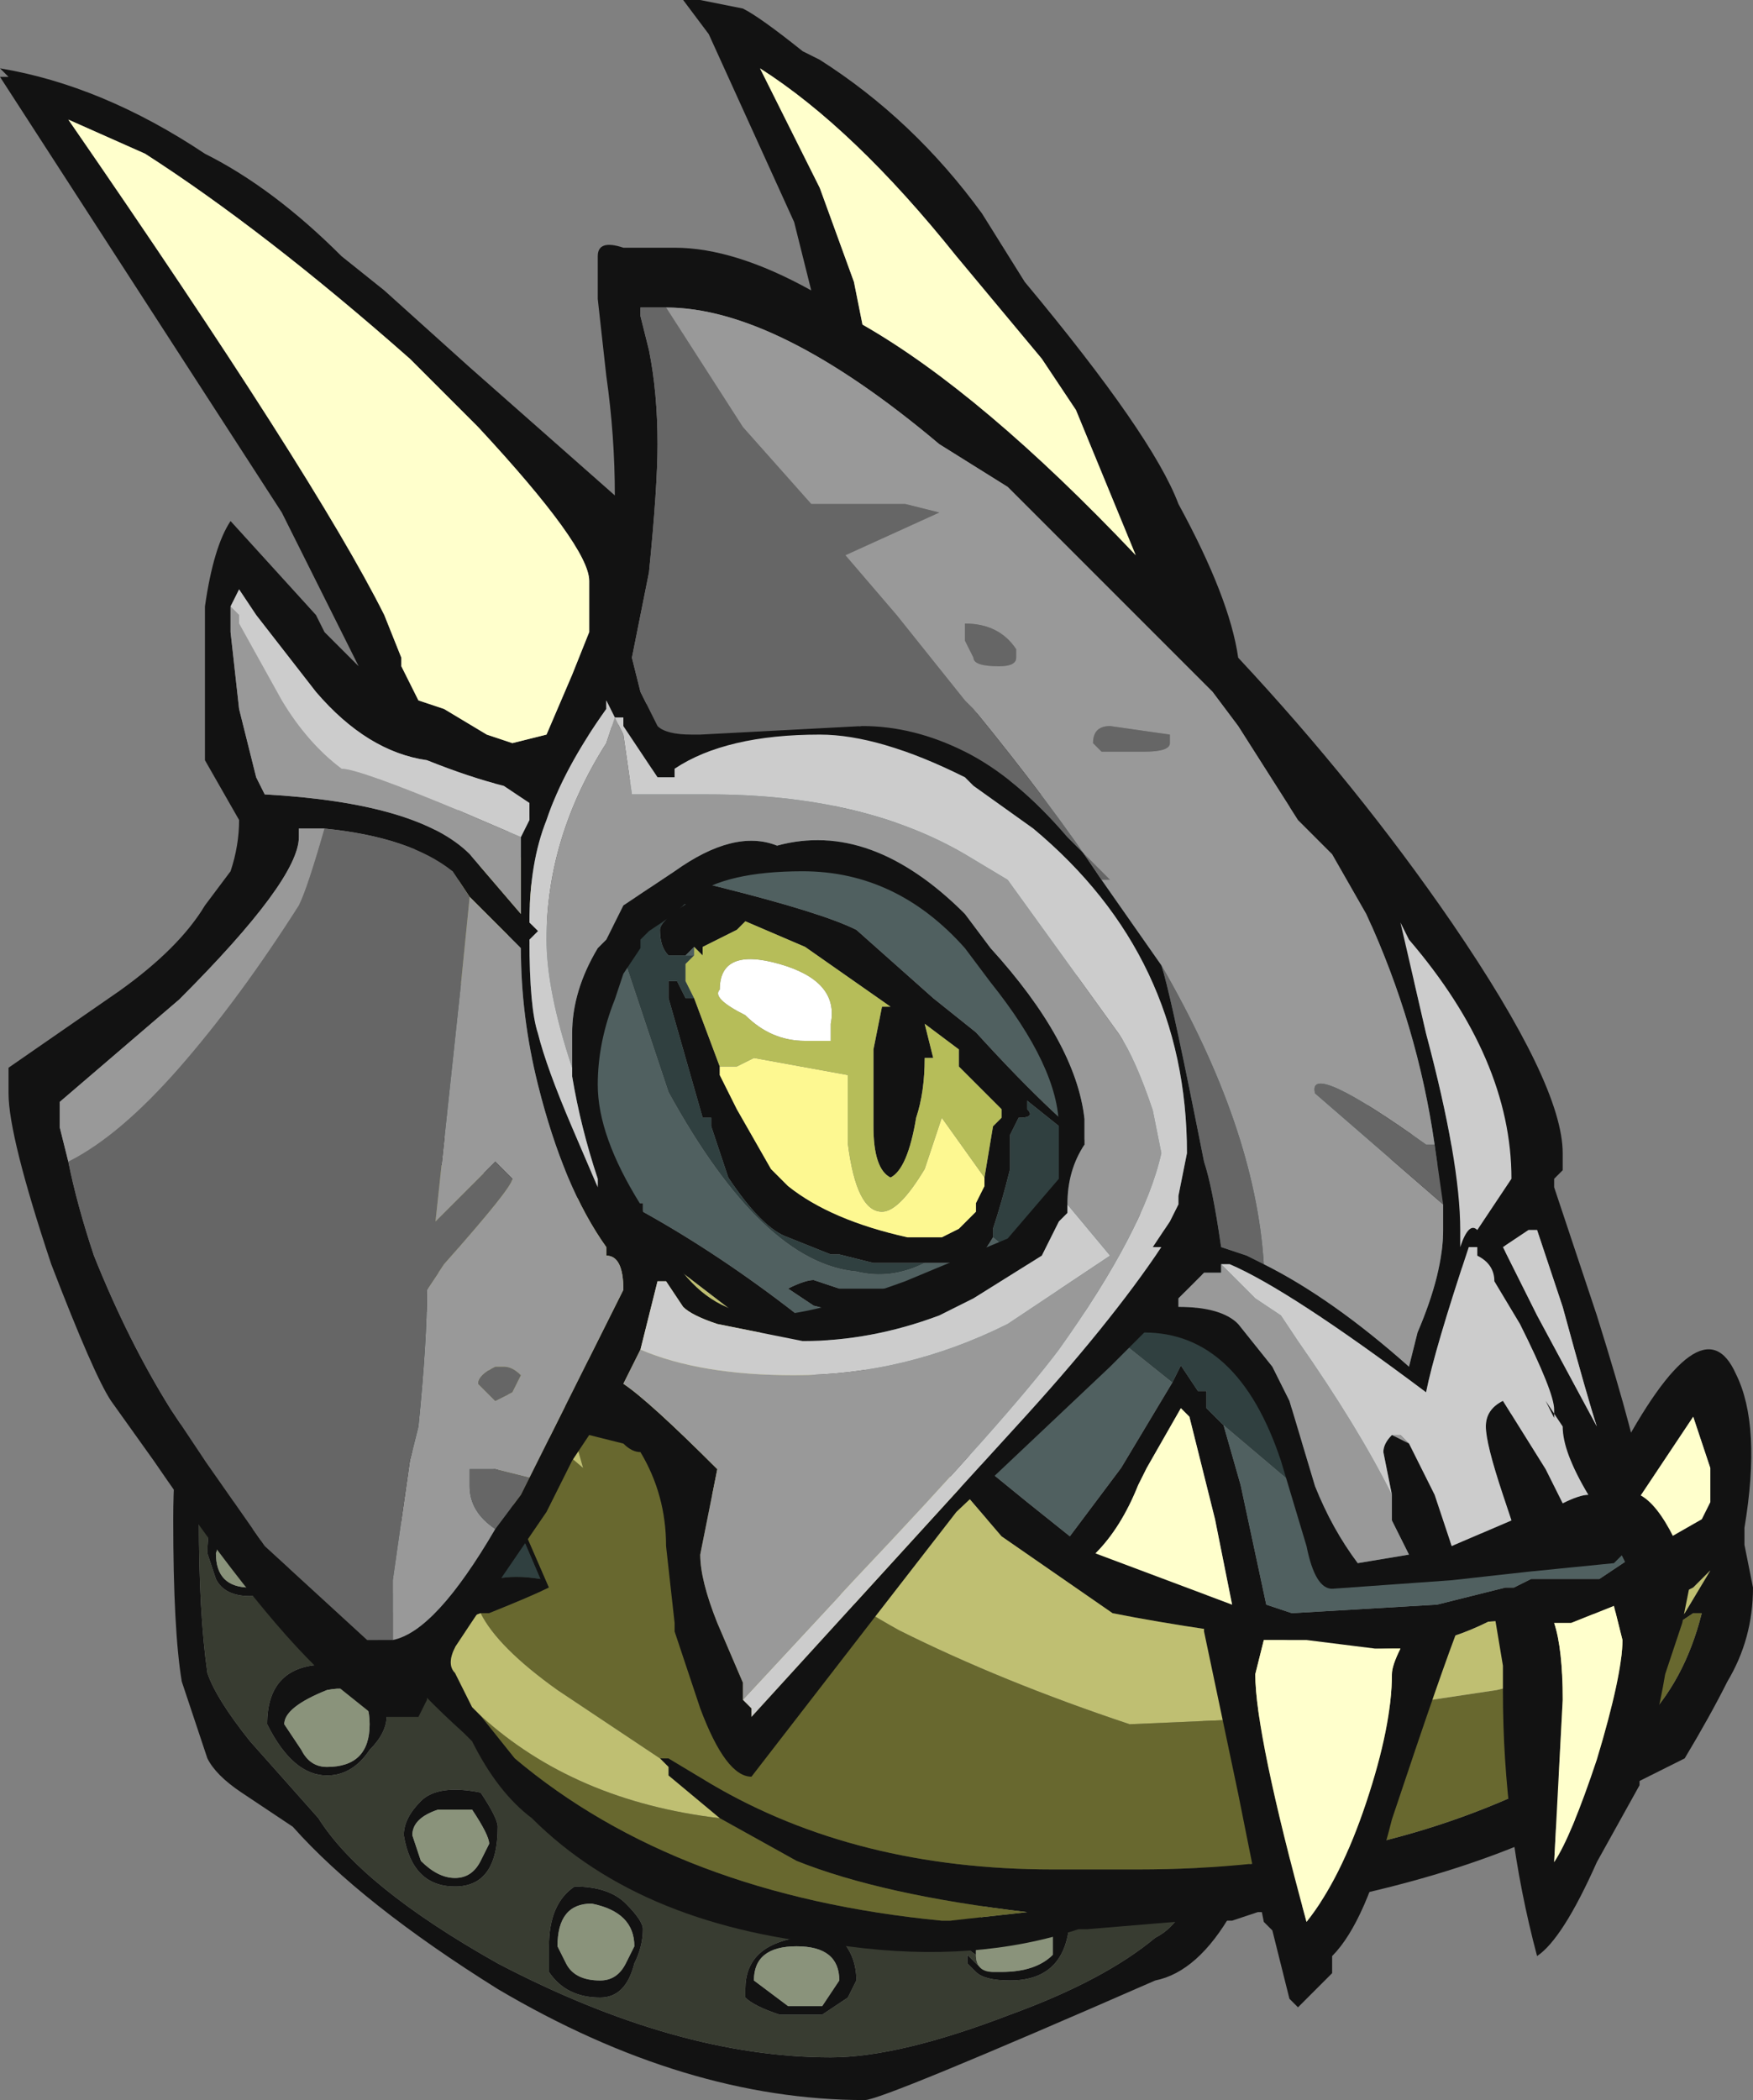 <?xml version="1.0" encoding="UTF-8" standalone="no"?>
<svg xmlns:ffdec="https://www.free-decompiler.com/flash" xmlns:xlink="http://www.w3.org/1999/xlink" ffdec:objectType="frame" height="86.05px" width="71.85px" xmlns="http://www.w3.org/2000/svg">
  <rect width="100%" height="100%" fill="#808080" stroke="none"/>
  <g transform="matrix(1.0, 0.0, 0.0, 1.0, 40.3, 38.25)">
    <use ffdec:characterId="1765" height="58.45" transform="matrix(1.0, 0.0, 0.0, 1.0, -33.2, -10.65)" width="64.75" xlink:href="#sprite0"/>
    <use ffdec:characterId="1715" height="82.25" transform="matrix(1.0, 0.0, 0.0, 1.0, -40.3, -38.25)" width="69.3" xlink:href="#sprite1"/>
  </g>
  <defs>
    <g id="sprite0" transform="matrix(1.0, 0.0, 0.0, 1.0, 36.05, 47.6)">
      <use ffdec:characterId="1764" height="8.35" transform="matrix(7.0, 0.0, 0.0, 7.0, -36.05, -47.6)" width="9.25" xlink:href="#shape0"/>
    </g>
    <g id="shape0" transform="matrix(1.0, 0.0, 0.0, 1.0, 5.15, 6.8)">
      <path d="M1.45 -0.65 L1.05 0.45 Q0.85 0.8 0.6 0.85 -1.0 1.55 -1.1 1.55 -2.15 1.55 -3.25 0.9 -4.05 0.4 -4.45 -0.05 L-4.75 -0.25 Q-4.9 -0.35 -4.95 -0.45 L-5.1 -0.9 Q-5.15 -1.2 -5.15 -1.85 -5.15 -2.45 -5.0 -2.75 -4.8 -3.15 -4.4 -3.35 L1.45 -0.65 M0.9 -1.45 L-4.45 -3.1 Q-4.8 -2.8 -4.85 -2.65 -4.95 -2.5 -5.0 -1.85 -5.0 -1.3 -4.95 -0.95 -4.9 -0.8 -4.7 -0.55 L-4.3 -0.1 Q-4.05 0.3 -3.25 0.75 -2.2 1.3 -1.3 1.3 -0.9 1.3 -0.25 1.05 0.3 0.85 0.6 0.6 0.8 0.5 0.85 0.15 L0.9 -1.45 M-0.45 0.7 Q-0.6 0.6 -0.6 0.45 L0.1 0.45 Q0.1 0.85 -0.25 0.85 -0.4 0.85 -0.45 0.8 L-0.5 0.75 -0.5 0.7 -0.45 0.75 Q-0.4 0.8 -0.35 0.8 L-0.3 0.8 Q-0.1 0.8 0.0 0.7 L0.0 0.55 -0.25 0.3 -0.35 0.3 -0.4 0.4 -0.45 0.6 -0.45 0.7 M-4.55 -2.75 Q-4.7 -2.6 -4.7 -2.5 -4.7 -2.45 -4.6 -2.45 -4.5 -2.45 -4.45 -2.5 L-4.45 -2.65 -4.5 -2.75 -4.55 -2.75 M-4.4 -2.8 L-4.45 -2.35 -4.75 -2.35 -4.8 -2.5 Q-4.8 -2.6 -4.75 -2.7 L-4.6 -2.85 Q-4.5 -3.0 -4.4 -2.85 L-4.4 -2.8 M-4.95 -1.65 Q-4.95 -2.0 -4.7 -1.95 -4.45 -1.95 -4.45 -1.65 -4.45 -1.6 -4.5 -1.5 -4.6 -1.4 -4.7 -1.4 -4.85 -1.4 -4.9 -1.5 L-4.95 -1.65 M-4.7 -1.45 Q-4.6 -1.45 -4.6 -1.6 -4.6 -1.65 -4.65 -1.75 -4.7 -1.85 -4.85 -1.8 L-4.9 -1.65 Q-4.9 -1.45 -4.7 -1.45 M-4.4 -0.5 Q-4.35 -0.4 -4.25 -0.4 -4.0 -0.4 -4.0 -0.65 -4.0 -0.9 -4.25 -0.85 -4.5 -0.75 -4.5 -0.65 L-4.4 -0.5 M-3.7 -0.2 Q-3.6 -0.3 -3.35 -0.25 -3.25 -0.1 -3.25 -0.05 -3.25 0.3 -3.5 0.3 -3.75 0.3 -3.8 0.0 -3.8 -0.1 -3.7 -0.2 M-4.25 -0.35 Q-4.45 -0.35 -4.6 -0.65 -4.6 -1.0 -4.25 -1.0 -3.9 -1.0 -3.9 -0.7 -3.9 -0.6 -4.0 -0.5 -4.1 -0.35 -4.25 -0.35 M-3.6 -0.15 Q-3.75 -0.1 -3.75 0.0 L-3.7 0.15 Q-3.6 0.25 -3.5 0.25 -3.4 0.25 -3.35 0.15 L-3.3 0.05 Q-3.3 0.0 -3.4 -0.15 L-3.6 -0.15 M-1.15 0.85 L-1.2 0.95 -1.35 1.05 -1.6 1.05 Q-1.75 1.0 -1.8 0.95 L-1.8 0.9 Q-1.8 0.65 -1.5 0.6 L-1.25 0.6 Q-1.15 0.7 -1.15 0.85 M-1.25 0.85 Q-1.25 0.65 -1.5 0.65 -1.75 0.65 -1.75 0.85 L-1.55 1.0 -1.35 1.0 -1.25 0.85 M-2.7 0.4 Q-2.9 0.4 -2.9 0.65 L-2.85 0.75 Q-2.8 0.85 -2.65 0.85 -2.55 0.85 -2.5 0.75 L-2.45 0.65 Q-2.45 0.45 -2.7 0.4 M-2.5 0.4 Q-2.4 0.5 -2.4 0.55 -2.4 0.65 -2.45 0.75 -2.5 0.95 -2.65 0.95 -2.85 0.95 -2.95 0.8 L-2.95 0.65 Q-2.95 0.4 -2.8 0.3 -2.6 0.3 -2.5 0.4" fill="#121212" fill-rule="evenodd" stroke="none"/>
      <path d="M-0.35 0.8 Q-0.4 0.8 -0.45 0.75 L-0.5 0.7 -0.5 0.75 -0.45 0.8 Q-0.4 0.85 -0.25 0.85 0.1 0.85 0.1 0.45 L-0.6 0.45 Q-0.6 0.6 -0.45 0.7 -0.45 0.8 -0.35 0.8 M0.9 -1.45 L0.85 0.15 Q0.8 0.5 0.6 0.6 0.3 0.85 -0.25 1.05 -0.9 1.3 -1.3 1.3 -2.2 1.3 -3.25 0.75 -4.05 0.3 -4.3 -0.1 L-4.7 -0.55 Q-4.9 -0.8 -4.95 -0.95 -5.0 -1.3 -5.0 -1.85 -4.95 -2.5 -4.85 -2.65 -4.8 -2.8 -4.45 -3.1 L0.9 -1.45 M-0.45 0.6 L-0.4 0.4 -0.45 0.6 M-0.35 0.3 L-0.25 0.3 -0.35 0.3 M-4.95 -1.65 L-4.9 -1.5 Q-4.85 -1.4 -4.7 -1.4 -4.6 -1.4 -4.5 -1.5 -4.45 -1.6 -4.45 -1.65 -4.45 -1.95 -4.7 -1.95 -4.95 -2.0 -4.95 -1.65 M-4.4 -2.8 L-4.4 -2.85 Q-4.5 -3.0 -4.6 -2.85 L-4.75 -2.7 Q-4.8 -2.6 -4.8 -2.5 L-4.75 -2.35 -4.45 -2.35 -4.4 -2.8 M-4.25 -0.35 Q-4.1 -0.35 -4.0 -0.5 -3.9 -0.6 -3.9 -0.7 -3.9 -1.0 -4.25 -1.0 -4.6 -1.0 -4.6 -0.65 -4.45 -0.35 -4.25 -0.35 M-3.7 -0.2 Q-3.8 -0.1 -3.8 0.0 -3.75 0.3 -3.5 0.3 -3.25 0.3 -3.25 -0.05 -3.25 -0.1 -3.35 -0.25 -3.6 -0.3 -3.7 -0.2 M-1.15 0.85 Q-1.15 0.7 -1.25 0.6 L-1.5 0.6 Q-1.8 0.65 -1.8 0.9 L-1.8 0.95 Q-1.75 1.0 -1.6 1.05 L-1.35 1.05 -1.2 0.95 -1.15 0.85 M-2.5 0.4 Q-2.6 0.3 -2.8 0.3 -2.95 0.4 -2.95 0.65 L-2.95 0.8 Q-2.85 0.95 -2.65 0.95 -2.5 0.95 -2.45 0.75 -2.4 0.65 -2.4 0.55 -2.4 0.5 -2.5 0.4" fill="#383c31" fill-rule="evenodd" stroke="none"/>
      <path d="M-0.35 0.8 Q-0.45 0.8 -0.45 0.7 L-0.45 0.6 -0.4 0.4 -0.35 0.3 -0.25 0.3 0.0 0.55 0.0 0.7 Q-0.1 0.8 -0.3 0.8 L-0.35 0.8 M-4.55 -2.75 L-4.5 -2.75 -4.45 -2.65 -4.45 -2.5 Q-4.5 -2.45 -4.6 -2.45 -4.7 -2.45 -4.7 -2.5 -4.7 -2.6 -4.55 -2.75 M-4.4 -0.5 L-4.5 -0.65 Q-4.5 -0.75 -4.25 -0.85 -4.0 -0.9 -4.0 -0.65 -4.0 -0.4 -4.25 -0.4 -4.35 -0.4 -4.4 -0.5 M-4.7 -1.45 Q-4.9 -1.45 -4.9 -1.65 L-4.85 -1.8 Q-4.7 -1.85 -4.65 -1.75 -4.6 -1.65 -4.6 -1.6 -4.6 -1.45 -4.7 -1.45 M-3.6 -0.15 L-3.4 -0.15 Q-3.3 0.0 -3.3 0.05 L-3.35 0.15 Q-3.4 0.25 -3.5 0.25 -3.6 0.25 -3.7 0.15 L-3.75 0.0 Q-3.75 -0.1 -3.6 -0.15 M-2.7 0.4 Q-2.45 0.45 -2.45 0.65 L-2.5 0.75 Q-2.55 0.85 -2.65 0.85 -2.8 0.85 -2.85 0.75 L-2.9 0.65 Q-2.9 0.4 -2.7 0.4 M-1.25 0.85 L-1.35 1.0 -1.55 1.0 -1.75 0.85 Q-1.75 0.65 -1.5 0.65 -1.25 0.65 -1.25 0.85" fill="#8a937b" fill-rule="evenodd" stroke="none"/>
      <path d="M1.0 -2.4 L1.1 -2.05 1.25 -1.35 1.4 -1.3 2.25 -1.35 2.65 -1.45 2.7 -1.45 2.8 -1.5 3.2 -1.5 3.35 -1.6 3.3 -1.7 Q3.3 -1.85 3.2 -1.9 L2.35 -3.4 1.95 -4.0 1.9 -4.15 1.6 -4.8 1.8 -4.65 1.85 -4.45 2.25 -3.9 2.25 -3.95 2.35 -4.05 Q2.4 -4.3 2.25 -4.6 2.25 -4.8 2.05 -5.1 1.8 -5.45 1.55 -5.55 L1.05 -5.75 0.65 -5.9 0.75 -5.75 1.0 -5.55 Q1.1 -5.45 1.25 -5.3 1.3 -5.2 1.4 -5.05 1.25 -5.25 1.1 -5.3 L0.8 -5.55 0.85 -5.55 Q0.6 -5.75 0.25 -5.95 L0.1 -6.0 0.05 -6.05 -0.1 -6.1 Q-0.5 -6.3 -0.75 -6.35 L-1.15 -6.5 -1.05 -6.45 Q-0.5 -6.15 -0.4 -5.9 L-0.3 -5.8 Q0.0 -5.5 0.25 -5.05 0.45 -4.65 0.5 -4.25 L0.45 -4.25 0.3 -4.65 Q0.15 -5.05 -0.05 -5.4 -0.65 -6.35 -1.85 -6.35 -2.25 -6.35 -2.3 -6.3 -2.35 -6.2 -2.55 -6.15 L-2.6 -6.1 Q-2.8 -5.95 -2.8 -5.8 L-2.8 -5.55 -3.15 -5.1 -3.2 -5.1 Q-3.1 -5.2 -3.0 -5.45 L-2.9 -5.9 -2.8 -6.05 -3.0 -6.05 -3.0 -6.0 -3.45 -5.7 Q-3.75 -5.45 -3.95 -5.15 -4.15 -4.9 -4.25 -4.6 L-4.2 -3.95 -4.2 -3.85 -4.15 -3.75 -4.2 -3.8 -4.2 -3.7 -3.9 -2.65 Q-3.55 -1.75 -3.6 -1.6 L-3.6 -1.55 -3.65 -1.55 -3.85 -1.9 Q-4.2 -2.8 -4.3 -3.55 L-4.35 -3.65 -4.3 -2.85 -4.15 -1.8 -4.15 -1.75 Q-3.9 -1.35 -3.65 -1.0 L-3.65 -1.05 -3.65 -1.1 Q-3.65 -1.25 -3.5 -1.35 L-3.45 -1.4 Q-3.3 -1.55 -3.0 -1.5 L-3.45 -2.55 Q-3.9 -3.55 -3.85 -3.8 L-3.8 -3.9 -3.8 -3.95 -4.2 -4.0 -4.1 -4.0 -3.95 -4.05 -3.85 -4.1 -3.65 -4.1 -3.3 -4.05 -3.25 -4.05 Q-2.95 -3.95 -2.65 -3.8 L-2.65 -3.85 Q-2.55 -3.75 -2.45 -3.7 L-2.4 -3.7 -2.4 -3.65 Q-1.95 -3.4 -1.5 -3.05 L-0.15 -1.95 0.1 -1.75 0.4 -2.15 0.7 -2.65 0.75 -2.75 0.85 -2.6 0.9 -2.6 0.9 -2.5 1.0 -2.4 M0.05 -6.3 L0.3 -6.25 Q0.85 -6.25 1.25 -6.05 L1.3 -6.05 Q1.8 -5.9 2.3 -5.2 2.8 -4.45 2.75 -3.95 L2.7 -3.75 2.65 -3.65 2.65 -3.3 3.05 -2.55 3.25 -2.2 3.3 -2.25 3.3 -2.2 Q3.8 -3.15 4.0 -2.7 4.15 -2.4 4.05 -1.8 L4.05 -1.7 4.1 -1.45 Q4.1 -1.15 3.95 -0.9 3.85 -0.7 3.7 -0.45 L3.4 -0.3 3.25 -0.2 Q2.5 0.25 1.25 0.45 L1.2 0.45 1.05 0.5 0.8 0.5 0.2 0.55 0.15 0.55 Q-0.45 0.75 -1.2 0.65 -2.4 0.55 -3.05 -0.1 -3.25 -0.25 -3.4 -0.55 L-3.45 -0.6 Q-3.95 -1.05 -4.1 -1.4 -4.55 -1.9 -4.55 -2.45 L-4.4 -3.45 -4.45 -3.75 -4.5 -4.0 -4.45 -4.05 -4.5 -4.15 -4.5 -4.2 -4.45 -4.5 Q-4.4 -4.95 -3.9 -5.6 -3.4 -6.15 -2.9 -6.35 L-2.85 -6.35 -2.7 -6.45 -2.55 -6.5 Q-2.45 -6.55 -2.35 -6.65 L-2.3 -6.6 Q-1.85 -6.8 -1.6 -6.8 -0.85 -6.75 -0.4 -6.55 L-0.3 -6.5 -0.3 -6.45 -0.1 -6.4 -0.05 -6.4 0.05 -6.3 M-2.5 -5.5 L-2.55 -5.5 -2.15 -5.6 -1.95 -5.55 Q-1.35 -5.4 -1.15 -5.3 L-0.7 -4.9 -0.45 -4.7 Q0.05 -4.15 0.35 -3.95 L0.3 -3.95 0.1 -4.1 -0.15 -4.3 -0.15 -4.25 Q-0.1 -4.2 -0.2 -4.2 L-0.25 -4.1 -0.25 -3.9 Q-0.3 -3.7 -0.35 -3.55 L-0.35 -3.5 Q-0.5 -3.25 -0.65 -3.2 L-0.6 -3.2 Q-0.85 -3.0 -1.2 -3.05 L-1.4 -3.1 -1.55 -3.2 Q-1.45 -3.25 -1.4 -3.25 L-1.25 -3.2 -0.75 -3.2 -0.6 -3.35 Q-0.7 -3.35 -0.75 -3.35 L-1.05 -3.35 -1.25 -3.4 -1.3 -3.4 -1.55 -3.5 Q-1.7 -3.55 -1.9 -3.85 L-2.0 -4.15 -2.0 -4.2 -2.05 -4.2 -2.25 -4.9 -2.25 -5.0 -2.2 -5.0 -2.15 -4.9 -2.1 -4.9 -1.95 -4.5 -1.95 -4.45 -1.85 -4.25 -1.65 -3.9 -1.55 -3.8 Q-1.3 -3.6 -0.85 -3.5 L-0.65 -3.5 -0.55 -3.55 -0.45 -3.65 -0.45 -3.7 -0.4 -3.8 -0.4 -3.85 -0.35 -4.15 -0.3 -4.2 -0.3 -4.25 -0.55 -4.5 -0.55 -4.6 -0.75 -4.75 -0.7 -4.55 -0.75 -4.55 Q-0.75 -4.35 -0.8 -4.2 -0.85 -3.9 -0.95 -3.85 -1.05 -3.9 -1.05 -4.15 L-1.05 -4.6 -1.0 -4.85 -0.95 -4.85 -1.45 -5.2 -1.8 -5.35 -1.85 -5.3 -2.05 -5.2 -2.05 -5.15 -2.1 -5.2 -2.15 -5.15 -2.25 -5.15 Q-2.3 -5.2 -2.3 -5.3 -2.3 -5.35 -2.15 -5.45 L-2.4 -5.5 -2.5 -5.5 M0.6 -3.55 L0.65 -3.55 Q1.1 -3.05 1.6 -2.15 1.3 -2.45 0.9 -3.0 L0.3 -3.85 0.6 -3.55 M2.0 -2.3 Q2.0 -2.55 2.3 -2.2 2.55 -1.9 2.5 -1.7 L2.5 -1.65 2.4 -1.65 Q2.35 -1.65 2.15 -2.0 L2.0 -2.3 M2.7 -2.5 Q2.95 -2.45 3.1 -1.8 L3.05 -1.7 Q3.1 -1.65 3.0 -1.65 2.9 -1.7 2.65 -2.4 L2.7 -2.5 M0.5 -2.05 Q0.4 -1.8 0.25 -1.65 0.65 -1.5 1.05 -1.35 L0.95 -1.85 0.8 -2.45 0.75 -2.5 0.55 -2.15 0.5 -2.05 M3.6 -1.2 L3.7 -1.3 3.85 -1.55 3.75 -1.45 3.65 -1.4 3.5 -1.35 3.25 -1.3 2.55 -1.25 Q2.15 -1.05 1.7 -1.1 0.85 -1.2 0.35 -1.3 L-0.3 -1.75 -0.6 -2.1 -0.85 -2.3 -1.0 -2.4 -1.2 -2.55 -2.7 -3.7 Q-3.1 -3.85 -3.75 -3.95 -3.7 -3.85 -3.75 -3.75 L-3.75 -3.6 Q-3.7 -3.25 -3.45 -2.6 L-2.95 -1.45 Q-3.05 -1.4 -3.3 -1.3 L-3.35 -1.3 Q-3.5 -1.25 -3.5 -1.1 -3.55 -1.0 -3.5 -0.95 L-3.4 -0.75 -3.35 -0.7 -3.15 -0.45 Q-2.2 0.35 -0.65 0.5 L-0.6 0.5 -0.15 0.45 Q-1.0 0.35 -1.5 0.15 L-1.95 -0.1 -2.25 -0.35 -2.25 -0.4 -2.3 -0.45 -2.25 -0.45 -2.0 -0.3 Q-1.15 0.2 0.0 0.2 L0.5 0.2 Q1.9 0.2 2.95 -0.35 L3.45 -0.65 Q3.7 -0.9 3.8 -1.3 L3.75 -1.3 3.6 -1.2 M3.4 -1.8 L3.45 -1.65 3.8 -1.85 3.85 -1.95 3.85 -2.15 3.75 -2.45 3.35 -1.85 3.4 -1.8" fill="#121212" fill-rule="evenodd" stroke="none"/>
      <path d="M-1.95 -4.95 Q-1.95 -5.2 -1.6 -5.1 -1.25 -5.0 -1.3 -4.75 L-1.3 -4.65 -1.45 -4.65 Q-1.65 -4.65 -1.8 -4.8 -2.0 -4.9 -1.95 -4.95" fill="#ffffff" fill-rule="evenodd" stroke="none"/>
      <path d="M-3.75 -3.6 L-3.55 -3.2 Q-3.45 -2.9 -3.25 -2.65 -3.05 -2.4 -2.75 -2.15 -3.0 -3.05 -3.3 -3.6 L-3.25 -3.6 -2.6 -2.6 Q-1.8 -1.7 -0.9 -1.2 -0.3 -0.9 0.45 -0.65 L1.6 -0.7 2.6 -0.85 3.4 -1.05 3.6 -1.2 3.75 -1.3 3.8 -1.3 Q3.7 -0.9 3.45 -0.65 L2.95 -0.35 Q1.9 0.2 0.5 0.2 L0.0 0.2 Q-1.15 0.2 -2.0 -0.3 L-2.25 -0.45 -2.3 -0.45 -2.9 -0.85 Q-3.25 -1.1 -3.35 -1.3 L-3.3 -1.3 Q-3.05 -1.4 -2.95 -1.45 L-3.45 -2.6 Q-3.7 -3.25 -3.75 -3.6 M-1.95 -0.1 L-1.5 0.15 Q-1.0 0.35 -0.15 0.45 L-0.6 0.5 -0.65 0.5 Q-2.2 0.35 -3.15 -0.45 L-3.35 -0.7 -3.4 -0.75 -3.35 -0.7 Q-2.8 -0.2 -1.95 -0.1" fill="#68682f" fill-rule="evenodd" stroke="none"/>
      <path d="M-3.75 -3.6 L-3.75 -3.75 Q-3.7 -3.85 -3.75 -3.95 -3.1 -3.85 -2.7 -3.7 L-1.2 -2.55 -1.0 -2.4 -0.85 -2.3 -0.6 -2.1 -0.3 -1.75 0.35 -1.3 Q0.85 -1.2 1.7 -1.1 2.15 -1.05 2.55 -1.25 L3.25 -1.3 3.5 -1.35 3.65 -1.4 3.75 -1.45 3.85 -1.55 3.7 -1.3 3.6 -1.2 3.4 -1.05 2.6 -0.85 1.6 -0.7 0.45 -0.65 Q-0.3 -0.9 -0.9 -1.2 -1.8 -1.7 -2.6 -2.6 L-3.25 -3.6 -3.3 -3.6 Q-3.0 -3.05 -2.75 -2.15 -3.05 -2.4 -3.25 -2.65 -3.45 -2.9 -3.55 -3.2 L-3.75 -3.6 M-2.3 -0.45 L-2.25 -0.4 -2.25 -0.35 -1.95 -0.1 Q-2.8 -0.2 -3.35 -0.7 L-3.4 -0.75 -3.5 -0.95 Q-3.55 -1.0 -3.5 -1.1 -3.5 -1.25 -3.35 -1.3 -3.25 -1.1 -2.9 -0.85 L-2.3 -0.45 M-3.05 -5.5 Q-3.05 -5.4 -3.25 -5.2 -3.45 -4.95 -3.55 -4.95 -3.75 -4.95 -3.75 -5.2 -3.75 -5.4 -3.4 -5.65 -3.05 -5.9 -3.05 -5.5" fill="#bfbf72" fill-rule="evenodd" stroke="none"/>
      <path d="M1.0 -2.4 L0.9 -2.5 0.9 -2.6 0.85 -2.6 0.75 -2.75 0.7 -2.65 Q0.45 -2.85 0.2 -3.05 L-0.35 -3.5 -0.35 -3.55 Q-0.3 -3.7 -0.25 -3.9 L-0.25 -4.1 -0.2 -4.2 Q-0.1 -4.2 -0.15 -4.25 L-0.15 -4.3 0.1 -4.1 0.6 -3.55 0.3 -3.85 0.9 -3.0 Q1.3 -2.45 1.6 -2.15 L1.75 -1.9 1.65 -1.85 1.0 -2.4 M-3.85 -4.1 L-3.95 -4.05 -4.1 -4.0 -4.2 -4.0 -3.8 -3.95 -3.8 -3.9 -3.85 -3.8 Q-3.9 -3.55 -3.45 -2.55 L-3.0 -1.5 Q-3.3 -1.55 -3.45 -1.4 L-3.6 -1.6 Q-3.55 -1.75 -3.9 -2.65 L-4.2 -3.7 -4.2 -3.8 -4.15 -3.75 -4.2 -3.85 -4.2 -3.95 -4.25 -4.6 Q-4.15 -4.9 -3.95 -5.15 -3.9 -4.6 -3.85 -4.1 M-3.65 -1.05 L-3.65 -1.0 Q-3.9 -1.35 -4.15 -1.75 L-4.15 -1.8 -4.3 -2.85 -4.35 -3.65 -4.3 -3.55 Q-4.2 -2.8 -3.85 -1.9 -4.05 -2.25 -4.2 -2.35 -4.2 -1.95 -3.65 -1.05 M2.2 -3.25 Q2.15 -3.2 2.05 -3.2 1.85 -3.2 1.75 -3.35 L1.65 -3.5 Q1.7 -3.7 2.0 -3.6 2.3 -3.5 2.3 -3.35 2.3 -3.3 2.2 -3.25 M-0.85 -5.75 L-0.9 -5.7 -1.0 -5.7 -1.3 -5.8 -1.4 -5.9 Q-1.35 -6.05 -1.15 -6.05 -0.95 -6.0 -0.85 -5.85 L-0.85 -5.75 M-0.8 -5.55 Q-0.8 -5.65 -0.65 -5.65 -0.55 -5.6 -0.4 -5.55 L-0.4 -5.45 -0.45 -5.4 -0.55 -5.4 Q-0.65 -5.4 -0.7 -5.45 L-0.75 -5.5 -0.8 -5.5 -0.8 -5.55 M-2.5 -5.5 L-2.4 -5.5 -2.15 -5.45 Q-2.3 -5.35 -2.3 -5.3 -2.3 -5.2 -2.25 -5.15 L-2.15 -5.15 -2.1 -5.15 -2.15 -5.1 -2.15 -5.0 -2.1 -4.9 -2.15 -4.9 -2.2 -5.0 -2.25 -5.0 -2.25 -4.9 -2.05 -4.2 -2.0 -4.2 -2.0 -4.15 -1.9 -3.85 Q-1.7 -3.55 -1.55 -3.5 L-1.3 -3.4 -1.25 -3.4 -1.05 -3.35 -0.75 -3.35 Q-0.95 -3.25 -1.15 -3.3 -1.7 -3.35 -2.25 -4.35 L-2.6 -5.4 Q-2.6 -5.5 -2.5 -5.5" fill="#304040" fill-rule="evenodd" stroke="none"/>
      <path d="M-3.95 -5.15 Q-3.75 -5.45 -3.45 -5.7 L-3.0 -6.0 -3.0 -6.05 -2.8 -6.05 -2.9 -5.9 -3.0 -5.45 Q-3.1 -5.2 -3.2 -5.1 L-3.15 -5.1 -2.8 -5.55 -2.8 -5.8 Q-2.8 -5.95 -2.6 -6.1 L-2.55 -6.15 Q-2.35 -6.2 -2.3 -6.3 -2.25 -6.35 -1.85 -6.35 -0.65 -6.35 -0.05 -5.4 0.15 -5.05 0.3 -4.65 L0.45 -4.25 0.5 -4.25 Q0.45 -4.65 0.25 -5.05 0.0 -5.5 -0.3 -5.8 L-0.4 -5.9 Q-0.5 -6.15 -1.05 -6.45 L-1.15 -6.5 -0.75 -6.35 Q-0.5 -6.3 -0.1 -6.1 L0.05 -6.05 0.1 -6.0 0.25 -5.95 Q0.6 -5.75 0.85 -5.55 L0.8 -5.55 1.1 -5.3 Q1.25 -5.25 1.4 -5.05 1.3 -5.2 1.25 -5.3 1.1 -5.45 1.0 -5.55 L0.75 -5.75 0.65 -5.9 1.05 -5.75 1.55 -5.55 Q1.8 -5.45 2.05 -5.1 2.25 -4.8 2.25 -4.6 2.4 -4.3 2.35 -4.05 L2.25 -3.95 2.25 -3.9 1.85 -4.45 1.8 -4.65 1.6 -4.8 1.9 -4.15 1.95 -4.0 2.35 -3.4 3.2 -1.9 Q3.3 -1.85 3.3 -1.7 L3.35 -1.6 3.2 -1.5 2.8 -1.5 2.7 -1.45 2.65 -1.45 2.25 -1.35 1.4 -1.3 1.25 -1.35 1.1 -2.05 1.0 -2.4 1.65 -1.85 1.75 -1.9 1.6 -2.15 Q1.1 -3.05 0.65 -3.55 L0.6 -3.55 0.1 -4.1 0.3 -3.95 0.35 -3.95 Q0.05 -4.15 -0.45 -4.7 L-0.7 -4.9 -1.15 -5.3 Q-1.35 -5.4 -1.95 -5.55 L-2.15 -5.6 -2.55 -5.5 -2.5 -5.5 Q-2.6 -5.5 -2.6 -5.4 L-2.25 -4.35 Q-1.7 -3.35 -1.15 -3.3 -0.95 -3.25 -0.75 -3.35 -0.7 -3.35 -0.6 -3.35 L-0.75 -3.2 -1.25 -3.2 -1.4 -3.25 Q-1.45 -3.25 -1.55 -3.2 L-1.4 -3.1 -1.2 -3.05 Q-0.85 -3.0 -0.6 -3.2 L-0.65 -3.2 Q-0.5 -3.25 -0.35 -3.5 L0.2 -3.05 Q0.45 -2.85 0.7 -2.65 L0.4 -2.15 0.1 -1.75 -0.15 -1.95 -1.5 -3.05 Q-1.95 -3.4 -2.4 -3.65 L-2.4 -3.7 -2.45 -3.7 Q-2.55 -3.75 -2.65 -3.85 L-2.65 -3.8 Q-2.95 -3.95 -3.25 -4.05 L-3.3 -4.05 -3.65 -4.1 -3.85 -4.1 Q-3.9 -4.6 -3.95 -5.15 M-3.8 -3.95 L-3.8 -3.9 -3.8 -3.95 M-3.45 -1.4 L-3.5 -1.35 Q-3.65 -1.25 -3.65 -1.1 L-3.65 -1.05 Q-4.2 -1.95 -4.2 -2.35 -4.05 -2.25 -3.85 -1.9 L-3.65 -1.55 -3.6 -1.55 -3.6 -1.6 -3.45 -1.4 M2.2 -3.25 Q2.3 -3.3 2.3 -3.35 2.3 -3.5 2.0 -3.6 1.7 -3.7 1.65 -3.5 L1.75 -3.35 Q1.85 -3.2 2.05 -3.2 2.15 -3.2 2.2 -3.25 M2.7 -2.5 L2.65 -2.4 Q2.9 -1.7 3.0 -1.65 3.1 -1.65 3.05 -1.7 L3.1 -1.8 Q2.95 -2.45 2.7 -2.5 M2.0 -2.3 L2.15 -2.0 Q2.35 -1.65 2.4 -1.65 L2.5 -1.65 2.5 -1.7 Q2.55 -1.9 2.3 -2.2 2.0 -2.55 2.0 -2.3 M-0.8 -5.55 L-0.8 -5.5 -0.75 -5.5 -0.7 -5.45 Q-0.65 -5.4 -0.55 -5.4 L-0.45 -5.4 -0.4 -5.45 -0.4 -5.55 Q-0.55 -5.6 -0.65 -5.65 -0.8 -5.65 -0.8 -5.55 M-0.85 -5.75 L-0.85 -5.85 Q-0.95 -6.0 -1.15 -6.05 -1.35 -6.05 -1.4 -5.9 L-1.3 -5.8 -1.0 -5.7 -0.9 -5.7 -0.85 -5.75 M-2.1 -5.15 L-2.15 -5.15 -2.1 -5.2 -2.1 -5.15 M-3.05 -5.5 Q-3.05 -5.9 -3.4 -5.65 -3.75 -5.4 -3.75 -5.2 -3.75 -4.95 -3.55 -4.95 -3.45 -4.95 -3.25 -5.2 -3.05 -5.4 -3.05 -5.5" fill="#506060" fill-rule="evenodd" stroke="none"/>
      <path d="M-0.4 -3.85 L-0.4 -3.8 -0.45 -3.7 -0.45 -3.65 -0.55 -3.55 -0.65 -3.5 -0.85 -3.5 Q-1.3 -3.6 -1.55 -3.8 L-1.65 -3.9 -1.85 -4.25 -1.95 -4.45 -1.95 -4.5 -1.85 -4.5 -1.75 -4.55 -1.2 -4.45 -1.2 -4.05 Q-1.15 -3.65 -1.0 -3.65 -0.9 -3.65 -0.75 -3.9 L-0.65 -4.2 -0.4 -3.85" fill="#fdf891" fill-rule="evenodd" stroke="none"/>
      <path d="M0.5 -2.05 L0.55 -2.15 0.75 -2.5 0.8 -2.45 0.95 -1.85 1.05 -1.35 Q0.65 -1.5 0.25 -1.65 0.4 -1.8 0.5 -2.05 M3.4 -1.8 L3.35 -1.85 3.75 -2.45 3.85 -2.15 3.85 -1.95 3.8 -1.85 3.45 -1.65 3.4 -1.8" fill="#ffffcc" fill-rule="evenodd" stroke="none"/>
      <path d="M-2.1 -4.9 L-2.15 -5.0 -2.15 -5.1 -2.1 -5.15 -2.1 -5.2 -2.05 -5.15 -2.05 -5.2 -1.85 -5.3 -1.8 -5.35 -1.45 -5.2 -0.95 -4.85 -1.0 -4.85 -1.05 -4.6 -1.05 -4.15 Q-1.05 -3.9 -0.95 -3.85 -0.85 -3.9 -0.8 -4.2 -0.75 -4.35 -0.75 -4.55 L-0.7 -4.55 -0.75 -4.75 -0.55 -4.6 -0.55 -4.5 -0.3 -4.25 -0.3 -4.2 -0.35 -4.15 -0.4 -3.85 -0.65 -4.2 -0.75 -3.9 Q-0.9 -3.65 -1.0 -3.65 -1.15 -3.65 -1.2 -4.05 L-1.2 -4.45 -1.75 -4.55 -1.85 -4.5 -1.95 -4.5 -2.1 -4.9 M-1.95 -4.95 Q-2.0 -4.9 -1.8 -4.8 -1.65 -4.65 -1.45 -4.65 L-1.3 -4.65 -1.3 -4.75 Q-1.25 -5.0 -1.6 -5.1 -1.95 -5.2 -1.95 -4.95" fill="#b6bd59" fill-rule="evenodd" stroke="none"/>
    </g>
    <g id="sprite1" transform="matrix(1.0, 0.0, 0.0, 1.0, 33.25, 50.4)">
      <use ffdec:characterId="1714" height="11.75" transform="matrix(7.0, 0.0, 0.0, 7.0, -33.25, -50.4)" width="9.9" xlink:href="#shape1"/>
    </g>
    <g id="shape1" transform="matrix(1.0, 0.0, 0.0, 1.0, 4.75, 7.2)">
      <path d="M1.0 -5.95 L1.25 -5.55 Q2.0 -4.65 2.15 -4.25 2.45 -3.7 2.5 -3.35 3.2 -2.6 3.75 -1.8 4.4 -0.85 4.4 -0.45 L4.4 -0.35 4.35 -0.3 4.35 -0.25 4.6 0.5 Q4.85 1.3 4.85 1.45 L4.85 1.55 Q4.95 1.6 5.05 1.8 5.15 1.95 5.15 2.05 L5.1 2.3 5.0 2.6 Q4.95 2.9 4.85 3.2 L4.85 3.25 4.6 3.7 Q4.4 4.15 4.25 4.25 4.05 3.5 4.05 2.7 L4.05 2.55 4.0 2.25 4.05 2.2 4.3 2.25 4.75 2.15 4.85 2.1 4.85 2.05 Q4.85 1.95 4.8 1.85 L4.7 1.95 4.2 2.0 3.75 2.05 3.05 2.1 Q2.95 2.1 2.9 1.85 L2.75 1.35 Q2.5 0.6 1.95 0.6 L1.75 0.8 0.85 1.65 Q0.5 2.1 -0.35 3.2 -0.5 3.2 -0.65 2.8 L-0.8 2.35 -0.8 2.3 -0.85 1.85 Q-0.85 1.55 -1.0 1.3 -1.05 1.3 -1.1 1.25 L-1.3 1.2 -1.4 1.35 -1.55 1.65 Q-2.1 2.45 -2.25 2.7 L-2.25 2.75 -2.3 2.85 -2.55 2.85 -2.8 2.65 Q-3.2 2.3 -3.85 1.35 L-4.1 1.0 Q-4.2 0.85 -4.45 0.2 -4.7 -0.55 -4.7 -0.8 L-4.7 -0.95 -4.05 -1.4 Q-3.7 -1.65 -3.55 -1.9 L-3.4 -2.1 Q-3.35 -2.25 -3.35 -2.4 L-3.55 -2.75 -3.55 -3.65 Q-3.5 -4.0 -3.4 -4.15 L-2.9 -3.6 -2.85 -3.5 -2.65 -3.3 -3.1 -4.2 -4.75 -6.75 -4.7 -6.75 -4.75 -6.8 Q-4.15 -6.7 -3.55 -6.3 -3.15 -6.1 -2.75 -5.7 L-2.5 -5.5 -2.0 -5.05 -1.15 -4.3 Q-1.15 -4.65 -1.2 -5.0 L-1.25 -5.45 -1.25 -5.7 Q-1.25 -5.8 -1.1 -5.75 L-0.8 -5.75 Q-0.45 -5.75 0.0 -5.5 L-0.1 -5.9 -0.6 -7.0 -0.75 -7.2 -0.65 -7.2 -0.4 -7.15 Q-0.3 -7.1 -0.05 -6.9 L0.05 -6.85 Q0.6 -6.5 1.0 -5.95 M0.25 -5.55 L0.3 -5.3 Q1.0 -4.9 1.9 -3.95 L1.55 -4.8 1.35 -5.1 0.85 -5.7 Q0.25 -6.45 -0.3 -6.8 L0.05 -6.1 0.25 -5.55 M3.65 -0.5 Q3.55 -1.2 3.25 -1.85 L3.05 -2.2 2.85 -2.4 2.5 -2.95 2.35 -3.15 1.15 -4.35 0.75 -4.6 Q-0.2 -5.4 -0.85 -5.4 L-1.0 -5.4 -1.0 -5.35 -0.95 -5.15 Q-0.9 -4.9 -0.9 -4.6 -0.9 -4.35 -0.95 -3.85 L-1.05 -3.35 -1.0 -3.15 -0.9 -2.95 Q-0.85 -2.9 -0.7 -2.9 L-0.65 -2.9 0.3 -2.95 Q0.6 -2.95 0.9 -2.8 1.2 -2.65 1.5 -2.3 L1.75 -2.05 1.7 -2.05 2.05 -1.55 Q2.1 -1.4 2.25 -0.65 L2.3 -0.4 Q2.35 -0.25 2.4 0.1 L2.55 0.15 2.65 0.2 Q3.05 0.4 3.5 0.8 L3.55 0.6 Q3.7 0.25 3.7 0.0 L3.7 -0.15 3.65 -0.5 M-0.4 2.75 L-0.35 2.8 -0.35 2.85 1.2 1.15 Q1.75 0.55 2.05 0.1 L2.0 0.1 2.1 -0.05 2.15 -0.15 2.15 -0.2 2.2 -0.45 Q2.2 -1.6 1.3 -2.35 L0.95 -2.6 0.9 -2.65 Q0.4 -2.9 0.05 -2.9 -0.5 -2.9 -0.8 -2.7 L-0.8 -2.65 -0.9 -2.65 -1.1 -2.95 -1.1 -3.0 -1.15 -3.0 -1.2 -3.1 -1.2 -3.05 Q-1.45 -2.7 -1.55 -2.4 -1.65 -2.15 -1.65 -1.8 L-1.6 -1.75 -1.65 -1.7 Q-1.65 -1.3 -1.6 -1.15 -1.55 -0.95 -1.4 -0.6 L-1.25 -0.25 -1.25 -0.3 Q-1.35 -0.6 -1.4 -0.9 L-1.4 -0.95 -1.4 -1.15 Q-1.4 -1.4 -1.25 -1.65 L-1.2 -1.7 -1.1 -1.9 -0.8 -2.1 Q-0.45 -2.35 -0.2 -2.25 0.35 -2.4 0.9 -1.85 L1.05 -1.65 Q1.55 -1.1 1.6 -0.65 L1.6 -0.5 Q1.5 -0.35 1.5 -0.15 L1.5 -0.1 1.45 -0.05 1.35 0.15 0.95 0.4 0.75 0.5 Q0.35 0.65 -0.05 0.65 L-0.55 0.55 Q-0.7 0.5 -0.75 0.45 L-0.85 0.3 -0.9 0.3 -1.0 0.7 -1.1 0.9 Q-0.95 1.0 -0.55 1.4 L-0.65 1.9 Q-0.65 2.05 -0.55 2.3 L-0.4 2.65 -0.4 2.75 M1.45 -0.6 Q1.45 -0.95 1.05 -1.45 L0.9 -1.65 Q0.5 -2.1 -0.05 -2.1 -0.5 -2.1 -0.7 -1.95 L-0.8 -1.85 -0.95 -1.75 -1.0 -1.7 -1.0 -1.65 -1.1 -1.5 -1.15 -1.35 Q-1.25 -1.1 -1.25 -0.85 -1.25 -0.55 -1.0 -0.15 L-0.95 0.0 -0.75 0.25 Q-0.55 0.5 -0.25 0.5 0.0 0.5 0.55 0.3 L1.15 0.05 1.45 -0.3 1.45 -0.6 M4.1 -0.3 Q4.1 -1.0 3.5 -1.7 L3.45 -1.8 3.6 -1.15 Q3.8 -0.4 3.8 0.0 L3.8 0.1 Q3.85 -0.05 3.9 0.0 L4.1 -0.3 M4.4 0.45 L4.25 0.0 4.2 0.0 4.05 0.1 4.25 0.5 4.6 1.15 Q4.55 1.0 4.4 0.45 M3.5 1.25 L3.65 1.55 3.75 1.85 4.1 1.7 4.05 1.55 Q3.95 1.25 3.95 1.15 3.95 1.05 4.05 1.0 L4.3 1.4 4.4 1.6 Q4.5 1.55 4.55 1.55 4.4 1.3 4.4 1.15 L4.3 1.0 4.35 1.1 4.35 1.05 Q4.35 0.95 4.15 0.55 L4.0 0.3 Q4.0 0.2 3.9 0.15 L3.9 0.1 3.85 0.1 Q3.65 0.7 3.6 0.95 2.8 0.35 2.45 0.2 L2.4 0.2 2.4 0.25 2.3 0.25 2.15 0.4 2.15 0.45 Q2.4 0.45 2.5 0.55 L2.7 0.8 2.8 1.0 2.95 1.5 Q3.05 1.75 3.2 1.95 L3.5 1.9 3.4 1.7 3.4 1.55 3.35 1.3 Q3.35 1.25 3.4 1.2 L3.5 1.25 M3.45 2.45 L3.3 2.45 2.9 2.4 2.65 2.4 2.6 2.6 Q2.6 2.95 2.9 4.05 3.1 3.8 3.25 3.35 3.4 2.9 3.4 2.6 3.4 2.55 3.45 2.45 M3.8 2.3 Q3.7 2.55 3.4 3.45 3.25 4.05 3.05 4.25 L3.05 4.35 2.85 4.55 2.8 4.5 2.7 4.1 2.65 4.05 2.5 3.3 2.3 2.35 2.3 2.3 2.4 2.3 2.4 2.35 2.95 2.35 3.8 2.3 M4.35 2.3 Q4.4 2.45 4.4 2.75 L4.35 3.7 Q4.45 3.55 4.6 3.1 4.75 2.6 4.75 2.4 L4.7 2.2 4.45 2.3 4.35 2.3 M-2.3 -5.05 L-2.35 -5.1 Q-3.2 -5.85 -3.9 -6.3 L-4.35 -6.5 Q-2.9 -4.4 -2.5 -3.6 L-2.4 -3.35 -2.4 -3.3 Q-2.35 -3.2 -2.3 -3.1 L-2.15 -3.05 -1.9 -2.9 -1.75 -2.85 -1.55 -2.9 -1.4 -3.25 -1.3 -3.5 -1.3 -3.8 Q-1.3 -4.0 -1.95 -4.7 L-2.3 -5.05 M-1.7 -2.3 L-1.65 -2.4 -1.65 -2.5 -1.8 -2.6 Q-2.0 -2.65 -2.25 -2.75 -2.6 -2.8 -2.9 -3.15 L-3.25 -3.6 -3.35 -3.75 -3.4 -3.65 -3.4 -3.5 -3.35 -3.05 -3.25 -2.65 -3.2 -2.55 Q-2.3 -2.5 -2.0 -2.2 L-1.7 -1.85 -1.7 -2.3 M-2.85 -2.35 L-3.0 -2.35 -3.0 -2.3 Q-3.0 -2.05 -3.7 -1.35 L-4.4 -0.75 -4.4 -0.6 -4.35 -0.4 Q-4.3 -0.15 -4.2 0.15 -4.0 0.65 -3.75 1.05 L-3.55 1.35 -3.2 1.85 -2.6 2.4 -2.45 2.4 Q-2.2 2.35 -1.85 1.75 L-1.7 1.55 -1.65 1.45 -1.1 0.35 Q-1.1 0.15 -1.2 0.15 L-1.2 0.1 Q-1.45 -0.25 -1.6 -0.85 -1.7 -1.25 -1.7 -1.65 L-2.0 -1.95 -2.1 -2.1 Q-2.35 -2.3 -2.85 -2.35" fill="#121212" fill-rule="evenodd" stroke="none"/>
      <path d="M-0.85 -5.4 Q-0.2 -5.4 0.75 -4.6 L1.15 -4.35 2.35 -3.15 2.5 -2.95 2.85 -2.4 3.05 -2.2 3.25 -1.85 Q3.55 -1.2 3.65 -0.5 L3.6 -0.5 Q2.9 -1.0 2.95 -0.8 L3.7 -0.15 3.7 0.0 Q3.7 0.25 3.55 0.6 L3.5 0.8 Q3.05 0.4 2.65 0.2 2.6 -0.6 2.05 -1.55 L1.7 -2.05 Q1.4 -2.5 0.95 -3.05 L0.9 -3.1 0.5 -3.6 0.2 -3.95 0.75 -4.2 0.55 -4.25 0.0 -4.25 -0.4 -4.7 -0.85 -5.4 M1.65 -2.85 L1.7 -2.8 1.95 -2.8 Q2.1 -2.8 2.1 -2.85 L2.1 -2.9 1.75 -2.95 Q1.65 -2.95 1.65 -2.85 M1.2 -3.35 L1.2 -3.4 Q1.1 -3.55 0.9 -3.55 L0.9 -3.45 0.95 -3.35 Q0.95 -3.3 1.1 -3.3 1.2 -3.3 1.2 -3.35 M-1.15 -3.0 L-1.1 -2.9 -1.05 -2.55 -0.6 -2.55 Q0.3 -2.55 0.9 -2.2 L1.15 -2.05 1.8 -1.15 Q1.9 -1.0 2.0 -0.7 L2.05 -0.45 Q1.95 0.0 1.45 0.7 1.15 1.1 0.25 2.05 L-0.4 2.75 -0.4 2.65 -0.55 2.3 Q-0.65 2.05 -0.65 1.9 L-0.55 1.4 Q-0.95 1.0 -1.1 0.9 L-1.0 0.7 Q-0.65 0.85 -0.1 0.85 0.55 0.85 1.15 0.55 L1.75 0.15 1.5 -0.15 Q1.5 -0.35 1.6 -0.5 L1.6 -0.65 Q1.55 -1.1 1.05 -1.65 L0.9 -1.85 Q0.35 -2.4 -0.2 -2.25 -0.45 -2.35 -0.8 -2.1 L-1.1 -1.9 -1.2 -1.7 -1.25 -1.65 Q-1.4 -1.4 -1.4 -1.15 L-1.4 -0.95 Q-1.55 -1.4 -1.55 -1.7 -1.55 -2.3 -1.2 -2.85 L-1.15 -3.0 M2.4 0.2 L2.6 0.4 2.75 0.5 2.85 0.65 Q3.2 1.15 3.4 1.55 L3.4 1.7 3.5 1.9 3.2 1.95 Q3.05 1.75 2.95 1.5 L2.8 1.0 2.7 0.8 2.5 0.55 Q2.4 0.45 2.15 0.45 L2.15 0.4 2.3 0.25 2.4 0.25 2.4 0.2 M3.4 1.2 L3.45 1.2 3.5 1.25 3.4 1.2 M-3.4 -3.65 L-3.35 -3.6 -3.35 -3.55 -3.1 -3.1 Q-2.95 -2.85 -2.75 -2.7 -2.65 -2.7 -2.05 -2.45 L-1.7 -2.3 -1.7 -1.85 -2.0 -2.2 Q-2.3 -2.5 -3.2 -2.55 L-3.25 -2.65 -3.35 -3.05 -3.4 -3.5 -3.4 -3.65 M-4.35 -0.4 L-4.4 -0.6 -4.4 -0.75 -3.7 -1.35 Q-3.0 -2.05 -3.0 -2.3 L-3.0 -2.35 -2.85 -2.35 Q-2.95 -2.0 -3.0 -1.9 -3.35 -1.35 -3.7 -0.95 -4.05 -0.55 -4.35 -0.4 M-2.0 -1.95 L-1.7 -1.65 Q-1.7 -1.25 -1.6 -0.85 -1.45 -0.25 -1.2 0.1 L-1.2 0.15 Q-1.1 0.15 -1.1 0.35 L-1.65 1.45 -1.85 1.4 -2.0 1.4 -2.0 1.5 Q-2.0 1.65 -1.85 1.75 -2.2 2.35 -2.45 2.4 L-2.45 2.05 -2.35 1.35 -2.3 1.15 Q-2.25 0.65 -2.25 0.35 L-2.15 0.2 Q-1.75 -0.25 -1.75 -0.3 L-1.85 -0.4 -2.2 -0.05 -2.05 -1.45 -2.0 -1.95 M-1.8 0.8 L-1.85 0.8 Q-1.95 0.85 -1.95 0.9 L-1.85 1.0 -1.75 0.95 -1.7 0.85 Q-1.75 0.8 -1.8 0.8" fill="#999999" fill-rule="evenodd" stroke="none"/>
      <path d="M-0.4 2.75 L0.25 2.05 Q1.15 1.1 1.45 0.7 1.95 0.0 2.05 -0.45 L2.0 -0.7 Q1.9 -1.0 1.8 -1.15 L1.15 -2.05 0.9 -2.2 Q0.3 -2.55 -0.6 -2.55 L-1.05 -2.55 -1.1 -2.9 -1.15 -3.0 -1.1 -3.0 -1.1 -2.95 -0.9 -2.65 -0.8 -2.65 -0.8 -2.7 Q-0.5 -2.9 0.05 -2.9 0.4 -2.9 0.9 -2.65 L0.95 -2.6 1.3 -2.35 Q2.2 -1.6 2.2 -0.45 L2.15 -0.2 2.15 -0.15 2.1 -0.05 2.0 0.1 2.05 0.1 Q1.75 0.55 1.2 1.15 L-0.35 2.85 -0.35 2.8 -0.4 2.75 M-1.4 -0.95 L-1.4 -0.9 Q-1.35 -0.6 -1.25 -0.3 L-1.25 -0.25 -1.4 -0.6 Q-1.55 -0.95 -1.6 -1.15 -1.65 -1.3 -1.65 -1.7 L-1.6 -1.75 -1.65 -1.8 Q-1.65 -2.15 -1.55 -2.4 -1.45 -2.7 -1.2 -3.05 L-1.2 -3.1 -1.15 -3.0 -1.2 -2.85 Q-1.55 -2.3 -1.55 -1.7 -1.55 -1.4 -1.4 -0.95 M-1.0 0.7 L-0.9 0.3 -0.85 0.3 -0.75 0.45 Q-0.7 0.5 -0.55 0.55 L-0.05 0.65 Q0.35 0.65 0.75 0.5 L0.95 0.4 1.35 0.15 1.45 -0.05 1.5 -0.1 1.5 -0.15 1.75 0.15 1.15 0.55 Q0.55 0.85 -0.1 0.85 -0.65 0.85 -1.0 0.7 M2.4 0.2 L2.45 0.2 Q2.8 0.35 3.6 0.95 3.65 0.7 3.85 0.1 L3.9 0.1 3.9 0.15 Q4.0 0.2 4.0 0.3 L4.15 0.55 Q4.35 0.95 4.35 1.05 L4.35 1.1 4.3 1.0 4.4 1.15 Q4.4 1.3 4.55 1.55 4.5 1.55 4.4 1.6 L4.3 1.4 4.05 1.0 Q3.95 1.05 3.95 1.15 3.95 1.25 4.05 1.55 L4.1 1.7 3.75 1.85 3.65 1.55 3.5 1.25 3.45 1.2 3.4 1.2 Q3.35 1.25 3.35 1.3 L3.4 1.55 Q3.2 1.15 2.85 0.65 L2.75 0.5 2.6 0.4 2.4 0.2 M4.4 0.45 Q4.55 1.0 4.6 1.15 L4.25 0.5 4.05 0.1 4.2 0.0 4.25 0.0 4.4 0.45 M4.1 -0.3 L3.9 0.0 Q3.85 -0.05 3.8 0.1 L3.8 0.0 Q3.8 -0.4 3.6 -1.15 L3.45 -1.8 3.5 -1.7 Q4.1 -1.0 4.1 -0.3 M2.15 0.4 L2.15 0.45 2.15 0.4 M-3.4 -3.65 L-3.35 -3.75 -3.25 -3.6 -2.9 -3.15 Q-2.6 -2.8 -2.25 -2.75 -2.0 -2.65 -1.8 -2.6 L-1.65 -2.5 -1.65 -2.4 -1.7 -2.3 -2.05 -2.45 Q-2.65 -2.7 -2.75 -2.7 -2.95 -2.85 -3.1 -3.1 L-3.35 -3.55 -3.35 -3.6 -3.4 -3.65" fill="#cccccc" fill-rule="evenodd" stroke="none"/>
      <path d="M-0.85 -5.4 L-0.4 -4.7 0.0 -4.25 0.55 -4.25 0.75 -4.2 0.2 -3.95 0.5 -3.6 0.9 -3.1 0.95 -3.05 Q1.4 -2.5 1.7 -2.05 L1.75 -2.05 1.5 -2.3 Q1.2 -2.65 0.9 -2.8 0.6 -2.95 0.3 -2.95 L-0.65 -2.9 -0.7 -2.9 Q-0.85 -2.9 -0.9 -2.95 L-1.0 -3.15 -1.05 -3.35 -0.95 -3.85 Q-0.9 -4.35 -0.9 -4.6 -0.9 -4.9 -0.95 -5.15 L-1.0 -5.35 -1.0 -5.4 -0.85 -5.4 M2.05 -1.55 Q2.6 -0.6 2.65 0.2 L2.55 0.15 2.4 0.1 Q2.35 -0.25 2.3 -0.4 L2.25 -0.65 Q2.1 -1.4 2.05 -1.55 M3.7 -0.15 L2.95 -0.8 Q2.9 -1.0 3.6 -0.5 L3.65 -0.5 3.7 -0.15 M1.65 -2.85 Q1.65 -2.95 1.75 -2.95 L2.1 -2.9 2.1 -2.85 Q2.1 -2.8 1.95 -2.8 L1.7 -2.8 1.65 -2.85 M1.2 -3.35 Q1.2 -3.3 1.1 -3.3 0.95 -3.3 0.95 -3.35 L0.9 -3.45 0.9 -3.55 Q1.1 -3.55 1.2 -3.4 L1.2 -3.35 M-2.85 -2.35 Q-2.35 -2.3 -2.1 -2.1 L-2.0 -1.95 -2.05 -1.45 -2.2 -0.05 -1.85 -0.4 -1.75 -0.3 Q-1.75 -0.25 -2.15 0.2 L-2.25 0.35 Q-2.25 0.65 -2.3 1.15 L-2.35 1.35 -2.45 2.05 -2.45 2.4 -2.6 2.4 -3.2 1.85 -3.55 1.35 -3.75 1.05 Q-4.0 0.65 -4.2 0.15 -4.3 -0.15 -4.35 -0.4 -4.05 -0.55 -3.7 -0.95 -3.35 -1.35 -3.0 -1.9 -2.95 -2.0 -2.85 -2.35 M-1.65 1.45 L-1.7 1.55 -1.85 1.75 Q-2.0 1.65 -2.0 1.5 L-2.0 1.4 -1.85 1.4 -1.65 1.45 M-1.8 0.8 Q-1.75 0.8 -1.7 0.85 L-1.75 0.95 -1.85 1.0 -1.95 0.9 Q-1.95 0.85 -1.85 0.8 L-1.8 0.8" fill="#666666" fill-rule="evenodd" stroke="none"/>
      <path d="M0.25 -5.55 L0.05 -6.1 -0.3 -6.8 Q0.25 -6.45 0.85 -5.7 L1.35 -5.1 1.55 -4.8 1.9 -3.95 Q1.0 -4.9 0.3 -5.3 L0.25 -5.55 M3.45 2.45 Q3.4 2.55 3.4 2.6 3.4 2.9 3.25 3.35 3.1 3.8 2.9 4.05 2.6 2.95 2.6 2.6 L2.65 2.4 2.9 2.4 3.3 2.45 3.45 2.45 M4.35 2.3 L4.45 2.3 4.7 2.2 4.75 2.4 Q4.75 2.6 4.6 3.1 4.45 3.55 4.35 3.7 L4.4 2.75 Q4.4 2.45 4.35 2.3 M-2.3 -5.05 L-1.95 -4.7 Q-1.3 -4.0 -1.3 -3.8 L-1.3 -3.5 -1.4 -3.25 -1.55 -2.9 -1.75 -2.85 -1.9 -2.9 -2.15 -3.05 -2.3 -3.1 Q-2.35 -3.2 -2.4 -3.3 L-2.4 -3.35 -2.5 -3.6 Q-2.9 -4.4 -4.35 -6.5 L-3.9 -6.3 Q-3.2 -5.85 -2.35 -5.1 L-2.3 -5.05" fill="#ffffcc" fill-rule="evenodd" stroke="none"/>
    </g>
  </defs>
</svg>
